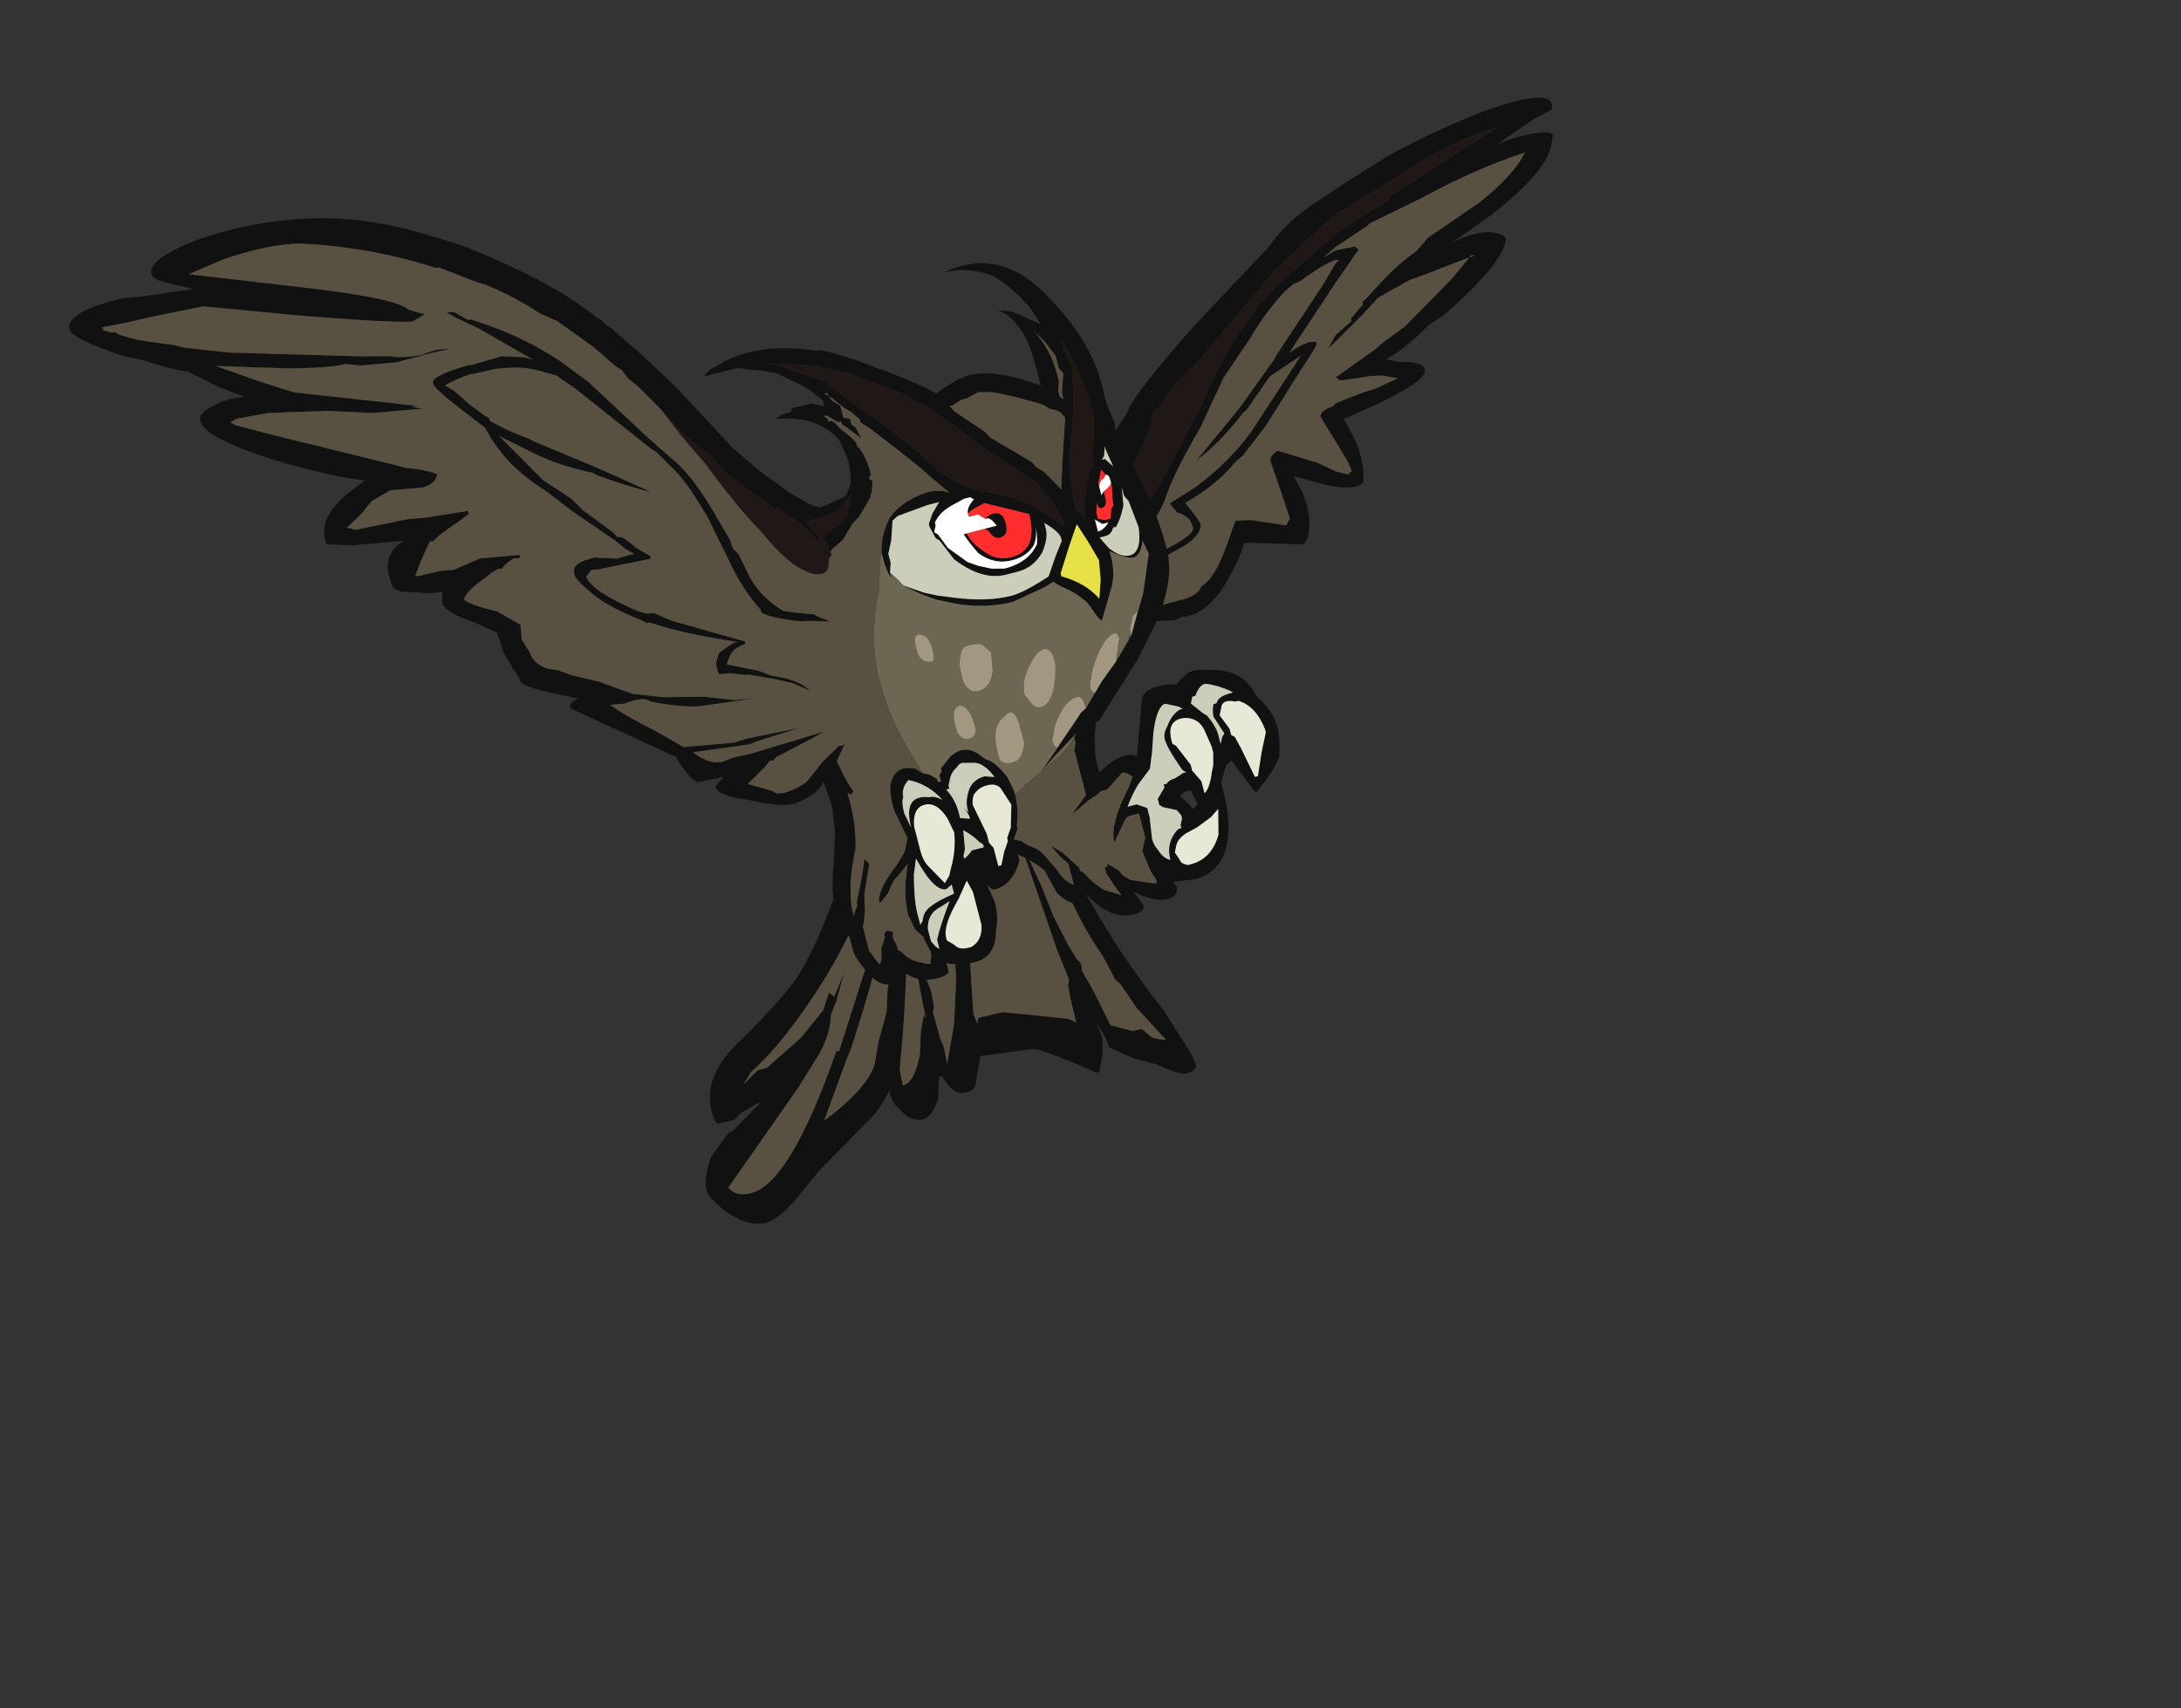 <?xml version="1.0" encoding="UTF-8" standalone="no"?>
<svg xmlns:ffdec="https://www.free-decompiler.com/flash" xmlns:xlink="http://www.w3.org/1999/xlink" ffdec:objectType="frame" height="191.95px" width="245.05px" xmlns="http://www.w3.org/2000/svg">
  <rect width="100%" height="100%" fill="#333333" stroke="none"/>
  <g transform="matrix(1.0, 0.0, 0.0, 1.0, 114.05, 80.5)">
    <use ffdec:characterId="297" ffdec:characterName="a_OwlWingBack1" height="67.9" transform="matrix(1.244, -0.044, 0.004, 1.044, -8.05, -67.25)" width="54.95" xlink:href="#sprite0"/>
    <use ffdec:characterId="295" ffdec:characterName="a_OwlTail" height="33.25" transform="matrix(0.971, -0.23, 0.649, 1.619, -54.35, 4.2)" width="57.05" xlink:href="#sprite1"/>
    <use ffdec:characterId="293" ffdec:characterName="a_OwlBody" height="77.0" transform="matrix(0.967, -0.251, 0.251, 0.967, -36.85, -42.75)" width="53.2" xlink:href="#sprite2"/>
    <use ffdec:characterId="291" ffdec:characterName="a_OwlWing1" height="72.45" transform="matrix(1.159, -0.101, 0.314, 0.947, -109.5, -53.35)" width="68.6" xlink:href="#sprite3"/>
  </g>
  <defs>
    <g id="sprite0" transform="matrix(1.0, 0.0, 0.0, 1.0, 0.0, 0.0)">
      <use ffdec:characterId="296" height="9.7" transform="matrix(7.0, 0.0, 0.0, 7.0, 0.0, 0.0)" width="7.85" xlink:href="#shape0"/>
    </g>
    <g id="shape0" transform="matrix(1.0, 0.0, 0.0, 1.0, 0.0, 0.0)">
      <path d="M7.5 0.85 Q6.9 1.05 6.15 1.5 L5.5 1.85 5.45 1.9 5.05 2.2 4.9 2.35 5.05 2.25 5.3 2.2 5.35 2.25 5.05 2.75 4.45 3.8 4.45 3.8 Q4.7 3.6 4.8 3.65 L4.8 3.7 4.75 3.8 4.5 4.25 4.15 4.9 3.85 5.35 3.75 5.45 Q3.5 5.8 3.1 6.05 3.3 6.35 3.3 6.4 3.3 6.55 3.1 6.7 L2.7 6.95 2.55 7.0 2.5 7.0 Q2.4 7.05 2.35 7.1 L2.25 7.4 Q2.15 7.65 2.0 7.9 1.75 8.2 1.45 8.35 L1.45 8.3 1.65 8.1 Q1.95 7.8 2.0 7.65 L2.35 7.0 2.85 6.75 Q3.2 6.55 3.2 6.45 3.2 6.4 3.15 6.3 3.05 6.2 3.0 6.2 L2.9 6.05 3.25 5.8 Q3.6 5.5 3.85 5.15 L3.95 5.0 4.6 3.85 4.2 4.15 3.9 4.65 3.85 4.7 Q3.55 5.15 3.25 5.4 L3.75 4.7 3.85 4.55 4.25 3.9 4.3 3.8 4.9 2.75 5.05 2.45 5.1 2.4 5.05 2.4 Q4.9 2.45 4.6 2.7 L4.5 2.75 4.4 2.85 Q4.15 3.15 3.95 3.55 L3.6 4.15 3.3 4.9 Q2.95 5.6 2.85 5.95 2.8 6.15 2.6 6.45 L2.3 6.85 Q2.2 7.0 2.15 7.1 L2.05 7.15 Q1.45 7.95 1.25 7.95 L1.2 8.0 Q1.0 8.3 0.9 8.4 0.65 8.6 0.5 8.9 L0.2 9.4 0.35 9.45 0.6 9.5 Q0.95 9.45 1.35 9.1 L1.7 8.7 1.95 8.4 2.1 8.25 2.2 8.0 2.3 7.8 Q2.35 7.75 2.5 7.7 L2.65 7.65 3.0 7.55 Q3.25 7.5 3.3 7.35 L3.4 7.25 Q3.55 7.05 3.7 6.5 L3.75 6.35 3.95 6.35 4.4 6.45 4.45 6.35 4.3 5.8 4.2 5.45 Q4.2 5.35 4.3 5.3 L4.8 5.5 5.05 5.65 5.2 5.7 5.25 5.65 5.2 5.5 4.85 4.8 Q4.85 4.7 5.0 4.65 L5.05 4.6 Q5.15 4.55 5.4 4.45 L5.55 4.4 5.85 4.25 5.65 4.2 5.5 4.2 5.15 4.25 5.1 4.25 5.05 4.2 5.55 3.8 5.65 3.7 5.95 3.45 6.55 2.75 6.8 2.4 6.85 2.4 6.25 2.65 6.0 2.75 5.6 3.0 5.4 3.25 5.05 3.65 4.95 3.75 5.05 3.55 5.25 3.35 5.25 3.3 5.4 3.1 5.4 3.05 5.45 3.0 5.65 2.75 Q5.85 2.5 6.1 2.3 L6.25 2.1 6.9 1.6 Q7.35 1.2 7.5 0.85 M7.85 0.65 Q7.85 1.1 7.05 1.8 L6.55 2.2 Q6.8 2.05 7.05 2.05 L7.2 2.1 7.25 2.15 Q7.25 2.5 6.45 3.3 L6.25 3.45 Q5.95 3.8 5.7 3.95 L5.85 4.0 Q6.2 4.0 6.2 4.15 6.2 4.3 5.65 4.6 L5.15 4.85 Q5.4 5.35 5.4 5.7 L5.4 5.8 Q5.4 5.9 5.2 5.9 5.0 5.9 4.65 5.75 L4.5 5.7 Q4.7 6.1 4.7 6.4 4.7 6.75 4.6 6.75 L3.95 6.7 3.85 6.7 3.85 6.75 Q3.5 7.8 3.05 7.8 L2.95 7.85 2.7 7.85 2.7 7.8 2.75 7.8 Q2.6 7.85 2.5 7.9 L2.4 8.0 2.1 8.4 Q1.85 8.85 1.55 9.15 1.05 9.65 0.75 9.7 0.35 9.7 0.1 9.6 0.0 9.55 0.0 9.45 0.0 9.35 0.3 8.9 L0.65 8.4 1.15 7.9 1.15 7.7 1.2 7.7 1.2 7.6 Q1.25 7.35 1.3 7.3 1.35 7.15 1.55 6.55 L1.85 5.8 2.2 4.9 2.35 4.65 Q2.4 4.4 3.25 3.3 L4.2 2.15 Q4.4 1.8 4.8 1.5 5.2 1.2 5.7 0.85 6.25 0.5 6.95 0.2 7.85 -0.15 7.85 0.15 L7.85 0.2 7.6 0.35 7.15 0.7 Q7.5 0.55 7.75 0.55 7.9 0.55 7.85 0.65 M6.2 0.9 L5.5 1.4 5.45 1.4 5.35 1.5 5.05 1.7 4.7 2.05 4.2 2.6 4.1 2.75 3.3 3.85 2.95 4.25 2.75 4.6 2.7 4.6 Q2.7 4.9 2.1 6.2 L1.5 7.4 1.5 7.45 1.4 7.7 Q2.15 7.05 2.6 6.05 L2.75 5.8 3.3 4.6 Q3.7 3.45 4.3 2.75 L4.5 2.55 Q4.75 2.3 5.05 2.0 L5.45 1.7 5.75 1.5 5.75 1.45 7.15 0.45 Q6.75 0.55 6.2 0.9" fill="#111111" fill-rule="evenodd" stroke="none"/>
      <path d="M7.5 0.85 Q7.35 1.2 6.9 1.6 L6.25 2.1 6.1 2.3 Q5.85 2.5 5.65 2.75 L5.45 3.0 5.4 3.05 5.4 3.1 5.25 3.3 5.25 3.35 5.05 3.55 4.95 3.75 5.05 3.65 5.4 3.25 5.6 3.0 6.0 2.75 6.25 2.65 6.85 2.4 6.8 2.4 6.55 2.75 5.95 3.45 5.65 3.7 5.55 3.8 5.05 4.2 5.1 4.25 5.15 4.25 5.5 4.2 5.65 4.2 5.85 4.25 5.55 4.4 5.4 4.45 Q5.15 4.55 5.05 4.6 L5.0 4.65 Q4.85 4.7 4.85 4.8 L5.2 5.5 5.25 5.65 5.2 5.7 5.05 5.65 4.8 5.5 4.3 5.3 Q4.2 5.35 4.2 5.45 L4.3 5.8 4.45 6.35 4.4 6.45 3.95 6.35 3.75 6.35 3.7 6.5 Q3.55 7.05 3.4 7.25 L3.3 7.35 Q3.25 7.5 3.0 7.55 L2.65 7.65 2.5 7.7 Q2.35 7.75 2.3 7.8 L2.2 8.0 2.1 8.25 1.95 8.4 1.7 8.7 1.35 9.1 Q0.95 9.45 0.6 9.5 L0.35 9.45 0.2 9.4 0.5 8.9 Q0.65 8.6 0.9 8.4 1.0 8.3 1.2 8.0 L1.25 7.95 Q1.45 7.95 2.05 7.15 L2.15 7.1 Q2.2 7.0 2.3 6.85 L2.6 6.45 Q2.8 6.15 2.85 5.95 2.95 5.6 3.3 4.9 L3.6 4.15 3.95 3.55 Q4.15 3.15 4.4 2.85 L4.5 2.75 4.6 2.7 Q4.9 2.45 5.05 2.4 L5.1 2.4 5.05 2.45 4.9 2.75 4.3 3.8 4.25 3.9 3.85 4.55 3.75 4.7 3.25 5.4 Q3.55 5.15 3.85 4.7 L3.9 4.65 4.2 4.15 4.6 3.85 3.95 5.0 3.85 5.15 Q3.6 5.5 3.25 5.8 L2.9 6.05 3.0 6.2 Q3.05 6.2 3.15 6.3 3.2 6.4 3.2 6.45 3.2 6.55 2.85 6.75 L2.35 7.0 2.0 7.65 Q1.95 7.8 1.65 8.1 L1.45 8.3 1.45 8.35 Q1.75 8.2 2.0 7.9 2.15 7.65 2.25 7.4 L2.35 7.1 Q2.4 7.05 2.5 7.0 L2.55 7.0 2.7 6.95 3.1 6.7 Q3.3 6.55 3.3 6.4 3.3 6.35 3.1 6.05 3.5 5.8 3.75 5.45 L3.85 5.35 4.15 4.9 4.5 4.25 4.75 3.8 4.8 3.7 4.8 3.65 Q4.7 3.6 4.45 3.8 L4.45 3.8 5.05 2.75 5.35 2.25 5.3 2.2 5.05 2.25 4.9 2.35 5.05 2.2 5.45 1.9 5.5 1.85 6.15 1.5 Q6.9 1.05 7.5 0.85 M1.0 8.35 L1.0 8.35" fill="#585141" fill-rule="evenodd" stroke="none"/>
      <path d="M6.2 0.9 Q6.75 0.55 7.15 0.45 L5.75 1.45 5.75 1.5 5.45 1.7 5.05 2.0 Q4.75 2.3 4.5 2.55 L4.3 2.75 Q3.7 3.45 3.3 4.6 L2.75 5.8 2.6 6.05 Q2.15 7.05 1.4 7.7 L1.5 7.45 1.5 7.4 2.1 6.2 Q2.7 4.9 2.7 4.6 L2.75 4.6 2.95 4.25 3.3 3.85 4.1 2.75 4.2 2.6 4.7 2.05 5.05 1.7 5.35 1.5 5.45 1.4 5.5 1.4 6.2 0.9" fill="#201717" fill-rule="evenodd" stroke="none"/>
      <path d="M1.0 8.35 L1.0 8.35" fill="#000000" fill-rule="evenodd" stroke="none"/>
    </g>
    <g id="sprite1" transform="matrix(1.0, 0.0, 0.0, 1.0, 0.0, 0.0)">
      <use ffdec:characterId="294" height="4.75" transform="matrix(7.0, 0.0, 0.0, 7.0, 0.0, 0.0)" width="8.15" xlink:href="#shape1"/>
    </g>
    <g id="shape1" transform="matrix(1.0, 0.0, 0.0, 1.0, 0.0, 0.0)">
      <path d="M7.3 1.25 L7.35 1.6 7.45 1.85 7.4 2.0 7.6 2.75 7.7 3.05 Q7.8 3.3 7.9 3.5 L8.0 3.7 8.15 4.15 8.15 4.25 Q8.1 4.3 7.95 4.3 7.85 4.3 7.55 4.15 L7.25 4.05 6.95 3.9 6.95 3.8 6.9 3.65 6.9 3.8 6.8 3.95 6.65 4.1 6.6 4.1 Q6.0 3.8 5.8 3.75 L4.95 3.7 4.7 3.95 Q4.65 4.0 4.5 4.0 4.3 4.0 4.25 3.8 L4.2 3.8 4.05 4.0 Q3.85 4.15 3.7 4.15 3.5 4.15 3.4 4.0 3.35 3.95 3.35 3.85 L3.4 3.8 Q3.05 4.0 2.85 4.05 L1.8 4.4 1.3 4.6 Q0.9 4.75 0.7 4.75 0.4 4.75 0.15 4.55 0.0 4.4 0.0 4.35 0.0 4.25 0.25 4.05 0.45 3.95 0.7 3.85 L0.75 3.85 1.35 3.65 1.3 3.65 1.0 3.7 0.85 3.75 0.6 3.75 Q0.55 3.75 0.55 3.7 0.55 3.35 1.25 3.1 2.2 2.8 2.65 2.6 3.15 2.35 3.7 1.95 L4.6 1.35 4.65 1.25 4.75 1.1 4.9 0.8 4.95 0.8 Q5.2 0.4 5.65 0.1 6.2 -0.2 6.85 0.3 L7.05 0.45 7.1 0.65 7.3 1.25 M7.15 1.1 L7.1 0.95 7.0 0.6 Q6.7 0.2 6.3 0.2 5.75 0.2 5.4 0.45 5.2 0.6 5.1 0.8 L4.95 1.05 4.95 1.1 Q4.85 1.25 4.7 1.5 4.45 1.95 3.1 2.65 2.1 3.15 1.4 3.35 L1.2 3.45 1.5 3.35 1.65 3.35 2.35 3.15 2.85 2.95 3.05 2.8 3.1 2.85 3.4 2.65 3.1 2.9 2.95 3.0 Q2.8 3.2 2.5 3.35 L2.0 3.6 0.35 4.35 Q0.4 4.45 0.65 4.45 1.3 4.45 2.8 3.35 L2.85 3.35 Q4.4 2.15 4.7 1.95 4.1 2.55 3.05 3.35 L2.9 3.45 2.2 3.95 Q3.05 3.75 3.3 3.55 L3.5 3.35 3.8 3.1 3.95 2.9 Q4.35 2.5 4.45 2.45 L4.5 2.5 Q4.5 2.6 3.9 3.35 L3.65 3.65 3.6 3.8 Q3.8 3.8 4.05 3.55 L4.2 3.35 4.35 3.2 4.35 3.25 Q4.65 2.3 4.8 2.3 4.85 2.3 4.85 2.35 L4.85 2.4 4.6 2.9 4.6 3.0 4.55 3.15 4.5 3.2 4.45 3.45 4.45 3.55 4.4 3.7 4.75 3.35 5.05 2.95 5.45 2.25 Q5.55 2.25 5.55 2.35 5.55 2.45 5.35 2.85 L5.1 3.3 5.1 3.4 5.15 3.35 5.55 3.35 6.5 3.55 6.6 3.6 6.65 3.4 6.7 3.25 6.75 3.2 6.75 2.9 6.85 1.75 6.9 2.3 6.9 2.6 6.95 2.9 7.0 3.05 Q7.05 3.05 7.0 3.15 L7.05 3.35 7.1 3.7 7.4 3.8 7.55 3.8 7.65 3.9 Q7.8 3.95 7.85 3.95 L7.6 3.6 7.5 3.35 7.45 3.3 7.4 3.05 Q7.25 2.7 7.25 2.25 L7.25 1.4 7.15 1.1" fill="#111111" fill-rule="evenodd" stroke="none"/>
      <path d="M7.15 1.1 L7.25 1.4 7.25 2.25 Q7.25 2.7 7.4 3.05 L7.45 3.3 7.5 3.35 7.6 3.6 7.85 3.95 Q7.8 3.95 7.65 3.9 L7.55 3.8 7.4 3.8 7.1 3.7 7.05 3.35 7.0 3.15 Q7.05 3.05 7.0 3.05 L6.95 2.9 6.9 2.6 6.9 2.3 6.85 1.75 6.75 2.9 6.75 3.2 6.7 3.25 6.65 3.4 6.6 3.6 6.5 3.55 5.55 3.35 5.15 3.35 5.1 3.4 5.1 3.3 5.35 2.85 Q5.55 2.45 5.55 2.35 5.55 2.25 5.45 2.25 L5.05 2.95 4.75 3.35 4.4 3.7 4.45 3.55 4.45 3.45 4.5 3.2 4.55 3.15 4.6 3.0 4.6 2.9 4.85 2.4 4.85 2.35 Q4.85 2.3 4.8 2.3 4.65 2.3 4.35 3.25 L4.35 3.2 4.2 3.35 4.05 3.55 Q3.8 3.8 3.6 3.8 L3.65 3.65 3.9 3.35 Q4.5 2.6 4.5 2.5 L4.45 2.45 Q4.35 2.5 3.95 2.9 L3.8 3.1 3.5 3.35 3.3 3.55 Q3.05 3.75 2.2 3.95 L2.9 3.45 3.05 3.35 Q4.1 2.55 4.7 1.95 4.4 2.15 2.85 3.35 L2.8 3.35 Q1.3 4.45 0.65 4.45 0.4 4.45 0.35 4.35 L2.0 3.6 2.5 3.35 Q2.8 3.2 2.95 3.0 L3.1 2.9 3.4 2.65 3.1 2.85 3.05 2.8 2.85 2.95 2.35 3.15 1.65 3.35 1.5 3.35 1.2 3.45 1.4 3.35 Q2.1 3.15 3.1 2.65 4.45 1.95 4.7 1.5 4.85 1.25 4.95 1.1 L4.95 1.05 5.1 0.8 Q5.2 0.6 5.4 0.45 5.75 0.2 6.3 0.2 6.7 0.2 7.0 0.6 L7.1 0.95 7.15 1.1" fill="#585141" fill-rule="evenodd" stroke="none"/>
    </g>
    <g id="sprite2" transform="matrix(1.0, 0.0, 0.0, 1.0, 0.0, 0.0)">
      <use ffdec:characterId="292" height="11.0" transform="matrix(7.0, 0.0, 0.0, 7.0, 0.0, 0.0)" width="7.6" xlink:href="#shape2"/>
    </g>
    <g id="shape2" transform="matrix(1.0, 0.0, 0.0, 1.0, 0.0, 0.0)">
      <path d="M6.25 2.5 L6.25 2.75 6.3 3.1 6.25 3.25 Q6.4 3.65 6.45 4.0 6.6 4.65 6.6 5.25 6.6 5.8 6.05 6.45 L5.7 6.85 4.85 7.65 4.8 7.65 Q4.7 7.9 4.65 8.2 L4.65 8.45 Q5.1 8.2 5.3 8.35 L5.6 7.5 Q5.65 7.35 5.9 7.35 6.1 7.35 6.2 7.4 6.25 7.35 6.35 7.3 6.5 7.2 6.75 7.3 7.3 7.4 7.4 7.9 7.6 8.2 7.6 8.45 7.6 8.7 7.5 8.95 7.35 9.15 7.0 9.4 L6.75 8.8 6.65 8.85 6.5 9.1 6.5 9.3 Q6.5 9.65 6.4 9.95 6.2 10.5 5.7 10.5 L5.35 10.45 5.4 10.55 5.35 10.65 Q5.3 10.7 5.2 10.7 5.0 10.7 4.7 10.45 L4.8 10.7 Q4.8 10.8 4.6 10.8 4.3 10.8 4.05 10.45 L3.95 10.3 Q3.9 10.4 3.8 10.4 3.65 10.4 3.5 10.15 L3.4 9.75 Q3.25 9.55 3.05 9.4 L3.05 9.5 Q2.85 9.85 2.55 9.85 2.5 9.85 2.45 9.75 L2.5 10.05 Q2.5 10.3 2.4 10.5 2.3 10.9 1.95 10.9 1.7 10.9 1.5 10.8 L1.5 10.95 Q1.45 11.0 1.3 11.0 0.95 11.0 0.75 10.7 L0.75 10.75 Q0.75 10.9 0.55 10.9 0.35 10.9 0.2 10.55 0.1 10.35 0.1 10.2 L0.1 10.0 Q0.05 9.95 0.0 9.75 L0.0 9.45 Q0.0 9.2 0.15 8.8 L0.3 8.3 0.35 7.95 0.35 7.8 0.25 6.75 Q0.1 5.8 0.1 4.95 L0.1 4.85 Q0.15 4.25 0.9 3.75 1.25 3.5 1.5 3.4 L1.85 3.1 1.95 2.95 Q2.0 2.75 2.0 2.6 L2.0 2.55 1.95 2.25 1.9 2.15 Q1.65 1.75 1.05 1.65 1.1 1.6 1.3 1.6 L1.35 1.55 1.65 1.55 1.85 1.65 1.85 1.55 1.7 1.35 1.55 1.2 1.25 0.95 1.05 0.85 0.9 0.8 0.65 0.7 0.1 0.7 Q0.2 0.6 0.3 0.6 L0.3 0.6 Q1.0 0.35 1.95 0.75 L2.0 0.75 Q2.4 0.95 2.8 1.25 3.25 1.55 3.65 1.9 4.0 1.75 4.25 1.75 4.6 1.75 5.15 2.1 L5.3 2.2 5.3 1.9 Q5.3 1.6 5.25 1.35 5.1 0.9 4.9 0.85 5.15 0.9 5.3 1.05 L5.55 1.25 5.45 0.95 Q5.25 0.55 5.0 0.3 4.65 0.05 4.25 0.05 5.25 -0.15 5.8 0.9 6.25 1.7 6.25 2.4 L6.25 2.5 M5.8 1.75 L5.85 1.95 5.85 2.05 Q5.8 2.45 5.6 3.05 5.35 3.6 5.35 4.3 L5.45 4.45 Q5.5 4.15 5.7 3.75 L5.8 3.65 5.8 3.55 Q5.95 3.15 6.0 2.85 L6.0 2.7 Q6.0 2.2 5.8 1.55 L5.8 1.75 M6.05 3.4 L6.0 3.55 5.95 3.6 6.0 3.6 6.1 3.75 6.05 3.45 6.05 3.4 M5.95 3.85 L5.9 3.75 5.8 3.95 5.8 4.0 5.8 4.15 5.85 4.1 5.85 4.2 Q5.85 4.35 5.75 4.35 5.7 4.35 5.7 4.25 L5.65 4.4 5.65 4.5 5.75 4.55 5.85 4.55 5.9 4.4 5.95 4.35 5.95 4.3 6.0 4.05 6.0 4.0 6.0 3.95 Q6.0 3.85 5.95 3.85 M6.15 4.25 L6.15 4.1 6.1 4.4 Q6.0 4.6 5.9 4.7 L5.85 4.7 Q5.8 4.8 5.7 4.8 L5.6 4.8 5.7 5.0 Q5.85 5.2 6.0 5.2 6.2 5.2 6.25 4.8 L6.2 4.35 6.15 4.25 M5.9 6.1 L6.05 5.85 6.3 5.25 6.25 5.0 6.25 5.05 Q6.15 5.25 6.05 5.25 5.95 5.25 5.7 5.05 L5.7 5.15 Q5.7 5.4 5.6 5.6 L5.3 6.1 Q5.25 6.05 5.2 5.9 5.15 5.75 5.1 5.7 5.0 5.55 4.8 5.4 L4.7 5.3 4.55 5.35 4.0 5.45 Q3.55 5.45 3.1 5.25 L2.8 5.1 Q2.5 4.9 2.3 4.7 L2.35 4.75 2.65 4.95 2.85 5.05 3.1 5.15 Q3.6 5.35 4.0 5.35 4.2 5.35 4.65 5.2 L4.85 4.9 5.0 4.7 5.0 4.65 Q5.0 4.55 4.8 4.35 L4.8 4.45 Q4.8 4.6 4.65 4.8 4.45 5.0 4.2 5.0 L4.0 5.0 Q3.6 5.0 3.25 4.55 L3.1 4.2 3.05 4.15 3.0 3.95 3.0 3.9 3.1 3.75 3.25 3.6 3.05 3.6 2.55 3.65 2.45 3.7 2.35 4.0 2.25 4.2 2.25 4.35 2.2 4.5 2.2 4.6 Q2.15 4.45 2.15 4.3 L2.15 4.15 Q2.2 3.95 2.3 3.8 2.5 3.45 3.1 3.4 3.3 3.4 3.45 3.5 L3.2 3.15 3.1 3.0 2.8 2.6 2.45 2.15 2.35 2.05 2.35 2.0 2.25 1.85 2.15 1.75 2.0 1.55 1.95 1.5 1.95 1.45 1.9 1.45 1.95 1.5 2.0 1.6 2.1 1.7 2.1 1.9 2.2 1.95 2.2 2.05 2.25 2.1 2.3 2.3 2.1 2.05 2.05 2.0 2.05 1.95 2.0 1.95 1.85 1.8 1.8 1.8 1.85 1.85 1.85 1.9 1.9 1.9 1.95 1.95 2.0 2.05 2.15 2.25 2.2 2.35 2.2 2.4 Q2.3 2.55 2.3 2.9 L2.25 2.95 2.3 3.0 2.25 3.15 2.2 3.25 1.95 3.5 1.8 3.6 1.6 3.8 1.4 3.9 1.05 4.2 1.0 4.2 0.8 4.4 0.8 4.45 0.7 4.6 0.65 4.65 Q0.6 4.8 0.55 4.95 0.5 5.05 0.5 5.2 L0.45 5.45 Q0.45 5.75 0.55 6.2 L0.6 6.7 0.55 6.8 Q0.65 7.55 0.75 7.75 L0.7 7.8 0.65 7.75 0.65 7.95 Q0.65 8.3 0.55 8.65 0.35 9.05 0.3 9.3 0.25 9.5 0.25 9.6 L0.25 9.7 Q0.3 9.6 0.35 9.55 L0.35 9.5 Q0.55 9.1 0.65 8.85 L0.7 8.95 0.5 9.4 0.45 9.65 Q0.4 9.8 0.35 9.9 L0.35 10.3 0.45 10.55 0.5 10.5 0.55 10.3 0.65 10.15 0.65 10.1 0.7 10.05 0.8 10.1 Q0.75 10.2 0.8 10.3 L0.8 10.4 0.85 10.45 Q0.95 10.65 1.25 10.75 L1.3 10.6 1.3 10.55 1.25 10.35 1.25 10.3 1.15 10.15 1.1 9.9 Q1.1 9.65 1.2 9.35 L1.3 9.1 1.1 9.25 Q1.0 9.3 0.9 9.45 0.8 9.55 0.7 9.6 0.7 9.4 1.15 9.05 L1.3 8.9 1.4 8.7 1.3 8.2 Q1.3 7.9 1.35 7.8 1.5 7.5 1.8 7.65 L1.9 7.75 2.0 7.8 2.1 7.9 2.1 7.95 2.15 7.95 2.15 7.85 2.2 7.8 2.2 7.75 2.4 7.6 Q2.7 7.45 2.9 7.75 L2.95 7.8 Q3.05 7.85 3.15 8.05 L3.2 8.15 3.25 8.4 3.25 8.45 Q3.25 8.7 3.15 8.95 L3.15 9.0 3.05 9.15 3.15 9.2 3.25 9.3 Q3.4 9.4 3.45 9.5 L3.6 9.8 Q3.65 10.0 3.8 10.1 L3.8 9.75 3.7 9.6 3.6 9.4 3.75 9.55 3.95 9.85 3.95 9.9 4.0 9.95 Q4.1 10.15 4.25 10.3 L4.5 10.45 Q4.45 10.35 4.4 10.2 L4.35 10.05 4.35 9.95 4.4 9.95 4.4 9.9 4.55 10.05 4.6 10.15 4.7 10.25 5.05 10.4 5.1 10.4 5.1 10.35 5.05 10.2 5.0 9.85 5.1 9.65 5.1 9.25 Q5.05 9.25 4.95 9.25 4.9 9.25 4.85 9.3 L4.6 9.6 Q4.6 9.3 5.05 8.8 L5.15 8.65 5.1 8.6 Q5.05 8.55 5.0 8.55 L4.7 8.75 4.6 8.75 4.5 8.8 4.35 8.85 4.05 9.0 4.35 8.75 4.35 8.0 4.4 7.9 4.4 7.8 4.45 7.75 4.05 8.0 3.75 8.2 4.1 7.9 4.15 7.85 4.55 7.5 4.6 7.45 4.7 7.4 4.9 7.2 5.05 7.05 5.35 6.8 5.65 6.5 5.7 6.45 5.9 6.1 M5.4 1.3 Q5.6 1.65 5.6 2.1 L5.6 2.2 5.55 2.35 5.55 2.45 5.6 2.5 5.6 2.4 5.7 2.1 5.65 2.0 5.65 1.8 5.55 1.55 5.4 1.3 M3.6 2.25 L3.5 2.15 3.45 2.05 3.35 2.0 3.1 1.75 2.45 1.3 2.4 1.25 Q2.2 1.15 2.0 1.05 L1.95 1.0 1.45 0.85 1.15 0.75 1.35 0.85 1.7 1.1 1.95 1.25 2.0 1.3 2.0 1.35 2.6 2.05 2.95 2.5 3.1 2.7 3.35 3.1 3.4 3.15 Q3.65 3.45 3.95 3.6 4.45 3.8 4.75 4.1 5.0 4.35 5.1 4.5 L5.1 4.35 Q5.0 4.0 4.85 3.7 L4.35 3.15 4.25 3.05 3.9 2.6 3.6 2.25 M4.1 2.1 L4.0 2.1 3.85 2.15 3.8 2.15 3.85 2.25 4.25 2.7 4.3 2.8 4.85 3.35 4.9 3.45 5.0 3.55 5.2 3.9 Q5.3 3.55 5.45 3.1 L5.55 2.8 5.5 2.7 5.45 2.65 5.35 2.6 5.25 2.5 Q4.75 2.2 4.5 2.1 L4.3 2.05 4.1 2.1 M4.65 4.2 L4.65 4.2 M4.85 5.25 Q5.2 5.45 5.35 5.75 L5.45 5.45 5.5 5.15 5.4 4.8 5.3 4.5 5.1 4.8 4.85 5.2 4.85 5.25 M5.6 4.7 Q5.7 4.7 5.8 4.6 L5.7 4.6 5.6 4.5 5.6 4.7 M3.65 3.9 L3.65 3.9 Q3.65 3.8 3.8 3.7 L3.75 3.65 3.65 3.65 3.45 3.7 Q3.25 3.75 3.15 3.85 L3.1 3.9 3.1 3.95 3.05 4.05 3.1 4.1 3.2 4.35 3.45 4.65 3.6 4.75 3.8 4.85 4.0 4.9 Q4.4 4.9 4.6 4.65 4.65 4.5 4.65 4.35 4.65 4.5 4.55 4.65 4.4 4.8 4.15 4.8 3.85 4.8 3.65 4.55 3.55 4.35 3.5 4.2 L3.55 4.2 Q3.6 4.4 3.75 4.55 3.9 4.75 4.15 4.75 4.6 4.75 4.6 4.15 L3.95 3.8 Q3.7 3.85 3.65 3.9 M3.85 4.2 L4.05 4.2 4.0 4.1 3.95 4.05 3.9 4.05 Q3.95 4.0 4.05 4.0 4.2 4.0 4.2 4.2 4.2 4.4 4.05 4.4 3.95 4.4 3.9 4.25 L3.85 4.2 M5.45 8.6 L5.2 8.8 Q5.05 8.95 4.95 9.1 L5.1 9.1 5.25 9.2 5.25 9.35 5.2 9.7 Q5.2 9.8 5.25 9.9 5.3 10.05 5.4 10.1 5.4 9.8 5.65 9.65 L5.7 9.65 5.7 9.6 5.75 9.5 5.75 9.45 5.7 9.35 5.5 9.25 5.45 9.2 5.45 9.25 5.45 9.1 5.6 8.95 5.6 8.9 5.65 8.9 Q5.7 8.85 5.8 8.85 L5.95 8.8 6.0 8.8 5.95 8.75 Q5.8 8.35 5.8 8.2 5.8 8.1 5.9 8.0 6.0 7.85 6.15 7.8 L6.2 7.8 6.15 7.75 5.95 7.65 Q5.9 7.65 5.85 7.7 5.75 7.8 5.65 8.05 L5.55 8.35 5.45 8.6 M3.05 8.3 Q3.0 8.2 2.85 8.2 2.7 8.2 2.6 8.3 2.55 8.4 2.55 8.45 L2.65 8.95 2.65 9.1 2.7 9.2 2.7 9.5 2.75 9.5 2.85 9.3 2.95 9.15 2.95 9.1 3.05 8.95 3.15 8.6 3.05 8.3 M5.5 10.0 L5.55 10.15 Q5.55 10.2 5.65 10.25 L5.7 10.25 Q6.05 10.25 6.25 9.9 6.3 9.7 6.35 9.5 L6.2 9.6 5.95 9.7 5.75 9.75 Q5.6 9.8 5.55 9.9 L5.5 10.0 M2.45 7.8 Q2.35 7.85 2.3 7.95 L2.25 8.05 2.25 8.1 2.2 8.1 Q2.3 8.3 2.3 8.5 L2.3 8.6 2.45 8.65 2.45 8.6 2.4 8.45 2.45 8.55 2.45 8.5 Q2.45 8.35 2.55 8.2 2.65 8.05 2.85 8.05 L3.0 8.1 Q2.9 7.85 2.75 7.8 L2.55 7.75 Q2.5 7.75 2.45 7.8 M1.9 8.15 Q2.0 8.15 2.1 8.25 1.95 7.95 1.65 7.8 1.5 7.9 1.5 8.05 1.45 8.1 1.45 8.3 L1.5 8.55 Q1.5 8.0 1.9 8.15 M1.55 8.55 L1.55 8.95 Q1.55 9.1 1.6 9.2 L1.8 9.55 1.9 9.45 1.95 9.35 Q2.1 9.1 2.15 8.8 L2.1 8.55 Q2.0 8.25 1.8 8.25 1.6 8.25 1.55 8.55 M2.3 8.8 L2.25 9.1 2.2 9.2 2.2 9.25 Q2.3 9.2 2.35 9.15 L2.55 9.15 2.55 9.1 2.5 9.05 Q2.45 8.95 2.3 8.8 M1.25 10.1 L1.3 10.05 Q1.35 9.9 1.5 9.85 1.6 9.8 1.9 9.75 L1.9 9.6 1.8 9.65 Q1.6 9.65 1.45 9.05 L1.35 9.3 Q1.25 9.7 1.25 9.9 L1.25 10.1 M1.35 10.4 L1.4 10.5 1.45 10.55 1.45 10.4 Q1.55 10.2 1.8 9.85 L1.65 9.9 Q1.4 9.95 1.35 10.2 L1.35 10.3 Q1.35 10.35 1.35 10.4 M1.7 10.55 Q1.75 10.65 1.9 10.65 L1.95 10.65 Q2.15 10.6 2.2 10.35 L2.2 9.8 2.15 9.6 1.95 9.85 Q1.6 10.2 1.6 10.4 L1.6 10.45 1.7 10.55 M7.4 8.45 Q7.35 8.05 7.1 7.9 L7.05 7.9 Q6.85 7.8 6.8 7.95 L6.75 8.05 6.85 8.3 6.85 8.4 6.9 8.45 6.95 8.65 7.05 9.15 7.1 9.15 7.25 8.8 7.4 8.5 7.4 8.45 M7.0 7.7 Q6.8 7.55 6.65 7.5 6.55 7.5 6.45 7.65 L6.4 7.65 6.35 7.75 6.5 7.95 6.55 8.0 Q6.65 8.2 6.65 8.35 L6.65 8.5 6.7 8.4 6.75 8.35 6.65 8.05 Q6.65 7.95 6.7 7.85 L6.75 7.85 Q6.8 7.75 7.0 7.75 L7.05 7.75 7.0 7.7 M6.2 7.95 Q5.9 7.9 5.9 8.25 L5.9 8.3 5.95 8.35 6.1 8.7 6.1 8.8 6.2 9.0 6.2 9.2 Q6.3 9.15 6.4 8.9 L6.45 8.8 6.5 8.6 6.5 8.5 6.45 8.2 Q6.4 8.0 6.2 7.95 M5.9 9.1 L5.8 9.15 Q5.9 9.25 5.95 9.4 L6.05 9.35 6.0 9.1 5.9 9.1" fill="#111111" fill-rule="evenodd" stroke="none"/>
      <path d="M5.8 1.75 L5.8 1.55 Q6.0 2.2 6.0 2.7 L6.0 2.85 Q5.95 3.15 5.8 3.55 L5.8 3.65 5.7 3.75 Q5.5 4.15 5.45 4.45 L5.35 4.3 Q5.35 3.6 5.6 3.05 5.8 2.45 5.85 2.05 L5.85 1.95 5.8 1.75 M3.6 2.25 L3.9 2.6 4.25 3.05 4.35 3.15 4.85 3.7 Q5.0 4.0 5.1 4.35 L5.1 4.5 Q5.0 4.35 4.75 4.1 4.45 3.8 3.95 3.6 3.65 3.45 3.4 3.15 L3.35 3.1 3.1 2.7 2.95 2.5 2.6 2.05 2.0 1.35 2.0 1.3 1.95 1.25 1.7 1.1 1.35 0.85 1.15 0.75 1.45 0.85 1.95 1.0 2.0 1.05 Q2.2 1.15 2.4 1.25 L2.45 1.3 3.1 1.75 3.35 2.0 3.45 2.05 3.5 2.15 3.6 2.25" fill="#201717" fill-rule="evenodd" stroke="none"/>
      <path d="M6.05 3.4 L6.05 3.45 6.1 3.75 6.0 3.6 5.95 3.6 6.0 3.55 6.05 3.4 M6.15 4.25 L6.2 4.35 6.25 4.8 Q6.2 5.2 6.0 5.2 5.85 5.2 5.7 5.0 L5.6 4.8 5.7 4.8 Q5.8 4.8 5.85 4.7 L5.9 4.7 Q6.0 4.6 6.1 4.4 L6.15 4.1 6.15 4.25 M2.35 4.75 L2.3 4.65 2.2 4.5 2.25 4.35 2.25 4.2 2.35 4.0 2.45 3.7 2.55 3.65 3.05 3.6 3.25 3.6 3.1 3.75 3.0 3.9 3.0 3.95 3.05 4.15 3.1 4.2 3.25 4.55 Q3.6 5.0 4.0 5.0 L4.2 5.0 Q4.45 5.0 4.65 4.8 4.8 4.6 4.8 4.45 L4.8 4.35 Q5.0 4.55 5.0 4.65 L5.0 4.7 4.85 4.9 4.65 5.2 Q4.2 5.35 4.0 5.35 3.6 5.35 3.1 5.15 L2.85 5.05 2.65 4.95 2.35 4.75 M5.45 8.6 L5.55 8.35 5.65 8.05 Q5.75 7.8 5.85 7.7 5.9 7.65 5.95 7.65 L6.15 7.75 6.2 7.8 6.15 7.8 Q6.0 7.85 5.9 8.0 5.8 8.1 5.8 8.2 5.8 8.35 5.95 8.75 L6.0 8.8 5.95 8.8 5.8 8.85 Q5.7 8.85 5.65 8.9 L5.6 8.9 5.6 8.95 5.45 9.1 5.45 9.25 5.45 9.2 5.5 9.25 5.7 9.35 5.75 9.45 5.75 9.5 5.7 9.6 5.7 9.65 5.65 9.65 Q5.4 9.8 5.4 10.1 5.3 10.05 5.25 9.9 5.2 9.8 5.2 9.7 L5.25 9.35 5.25 9.2 5.1 9.1 4.95 9.1 Q5.05 8.95 5.2 8.8 L5.45 8.6 M1.9 8.15 Q1.5 8.0 1.5 8.55 L1.45 8.3 Q1.45 8.1 1.5 8.05 1.5 7.9 1.65 7.8 1.95 7.95 2.1 8.25 2.0 8.15 1.9 8.15 M2.45 7.8 Q2.5 7.75 2.55 7.75 L2.75 7.8 Q2.9 7.85 3.0 8.1 L2.85 8.05 Q2.65 8.05 2.55 8.2 2.45 8.35 2.45 8.5 L2.45 8.55 2.4 8.45 2.45 8.6 2.45 8.65 2.3 8.6 2.3 8.5 Q2.3 8.3 2.2 8.1 L2.25 8.1 2.25 8.05 2.3 7.95 Q2.35 7.85 2.45 7.8 M1.35 10.4 Q1.35 10.35 1.35 10.3 L1.35 10.2 Q1.4 9.95 1.65 9.9 L1.8 9.85 Q1.55 10.2 1.45 10.4 L1.45 10.55 1.4 10.5 1.35 10.4 M1.25 10.1 L1.25 9.9 Q1.25 9.7 1.35 9.3 L1.45 9.05 Q1.6 9.65 1.8 9.65 L1.9 9.6 1.9 9.75 Q1.6 9.8 1.5 9.85 1.35 9.9 1.3 10.05 L1.25 10.1 M2.3 8.8 Q2.45 8.95 2.5 9.05 L2.55 9.1 2.55 9.15 2.35 9.15 Q2.3 9.2 2.2 9.25 L2.2 9.2 2.25 9.1 2.3 8.8 M7.0 7.7 L7.05 7.75 7.0 7.75 Q6.8 7.75 6.75 7.85 L6.7 7.85 Q6.65 7.95 6.65 8.05 L6.75 8.35 6.7 8.4 6.65 8.5 6.65 8.35 Q6.65 8.2 6.55 8.0 L6.5 7.95 6.35 7.75 6.4 7.65 6.45 7.65 Q6.55 7.5 6.65 7.5 6.8 7.55 7.0 7.7" fill="#cccebb" fill-rule="evenodd" stroke="none"/>
      <path d="M5.8 4.0 L5.8 3.95 5.9 3.75 5.95 3.85 5.9 3.9 Q5.85 3.9 5.8 4.0 M6.0 4.0 L6.0 4.05 5.95 4.3 5.95 4.35 5.9 4.4 5.85 4.55 5.75 4.55 5.65 4.5 5.65 4.4 5.7 4.25 Q5.7 4.35 5.75 4.35 5.85 4.35 5.85 4.2 L5.85 4.1 5.95 4.05 6.0 4.0 M3.55 4.2 L3.85 4.2 3.9 4.25 Q3.95 4.4 4.05 4.4 4.2 4.4 4.2 4.2 4.2 4.0 4.05 4.0 3.95 4.0 3.9 4.05 3.85 4.0 3.8 3.95 L3.65 3.95 3.65 3.9 Q3.7 3.85 3.95 3.8 L4.6 4.15 Q4.6 4.75 4.15 4.75 3.9 4.75 3.75 4.55 3.6 4.4 3.55 4.2" fill="#ff2d2d" fill-rule="evenodd" stroke="none"/>
      <path d="M5.8 4.0 Q5.85 3.9 5.9 3.9 L5.95 3.85 Q6.0 3.85 6.0 3.95 L6.0 4.0 5.95 4.05 5.85 4.1 5.8 4.15 5.8 4.0 M4.65 4.2 L4.65 4.2 M3.55 4.2 L3.5 4.2 Q3.55 4.35 3.65 4.55 3.85 4.8 4.15 4.8 4.4 4.8 4.55 4.65 4.65 4.5 4.65 4.35 4.65 4.5 4.6 4.65 4.4 4.9 4.0 4.9 L3.8 4.85 3.6 4.75 3.45 4.65 3.2 4.35 3.1 4.1 3.05 4.05 3.1 3.95 3.1 3.9 3.15 3.85 Q3.25 3.75 3.45 3.7 L3.65 3.65 3.75 3.65 3.8 3.7 Q3.65 3.8 3.65 3.9 L3.65 3.9 3.65 3.95 3.8 3.95 Q3.85 4.0 3.9 4.05 L3.95 4.05 4.0 4.1 4.05 4.2 3.85 4.2 3.55 4.2 M5.6 4.7 L5.6 4.5 5.7 4.6 5.8 4.6 Q5.7 4.7 5.6 4.7" fill="#ffffff" fill-rule="evenodd" stroke="none"/>
      <path d="M2.35 4.75 L2.3 4.7 Q2.5 4.9 2.8 5.1 L3.1 5.25 Q3.55 5.45 4.0 5.45 L4.55 5.35 4.7 5.3 4.8 5.4 Q5.0 5.55 5.1 5.7 5.15 5.75 5.2 5.9 5.25 6.05 5.3 6.1 L5.6 5.6 Q5.7 5.4 5.7 5.15 L5.7 5.05 Q5.95 5.25 6.05 5.25 6.15 5.25 6.25 5.05 L6.25 5.0 6.3 5.25 6.05 5.85 5.9 6.1 5.8 6.15 5.7 6.35 5.7 6.45 5.65 6.45 5.65 6.5 5.35 6.8 5.5 6.45 Q5.5 6.25 5.25 6.45 L5.15 6.55 Q4.95 6.8 4.9 6.95 4.85 7.05 4.85 7.1 L4.85 7.15 4.9 7.2 4.7 7.4 Q4.7 7.25 4.65 7.2 4.55 7.15 4.35 7.3 4.15 7.5 4.1 7.65 L4.05 7.75 4.05 7.85 4.1 7.9 3.75 8.2 4.05 8.0 4.45 7.75 4.4 7.8 Q4.2 8.0 3.95 8.1 L3.25 8.45 3.25 8.4 3.2 8.15 3.15 8.05 Q3.05 7.85 2.95 7.8 L2.9 7.75 Q2.7 7.45 2.4 7.6 L2.2 7.75 2.2 7.8 2.15 7.85 2.15 7.95 2.1 7.95 2.1 7.9 2.0 7.8 1.9 7.75 1.8 7.4 Q1.6 6.75 1.6 6.15 1.6 5.5 1.9 4.85 L1.95 4.75 2.1 4.25 2.15 4.15 2.15 4.3 Q2.15 4.45 2.2 4.6 L2.2 4.5 2.3 4.65 2.35 4.75 M2.45 5.6 Q2.3 5.5 2.3 5.8 2.3 6.05 2.5 6.05 2.55 6.05 2.55 5.85 2.55 5.65 2.45 5.6 M4.1 6.4 L4.05 6.45 Q3.8 6.7 3.8 6.95 L3.85 7.05 Q3.9 7.2 4.0 7.2 4.25 7.2 4.4 6.6 L4.4 6.45 Q4.35 6.2 4.1 6.4 M3.35 6.0 Q3.3 5.95 3.15 5.95 L3.1 5.95 Q3.0 5.95 2.95 6.1 2.9 6.2 2.9 6.3 L2.9 6.5 Q2.95 6.7 3.1 6.7 3.3 6.7 3.4 6.45 L3.45 6.15 3.35 6.0 M3.15 7.7 L3.15 7.85 Q3.2 7.95 3.35 7.95 3.5 7.95 3.6 7.7 L3.6 7.45 Q3.6 7.05 3.4 7.2 3.15 7.3 3.15 7.7 M2.75 7.4 Q2.9 7.4 2.9 7.25 2.9 6.9 2.75 6.85 2.6 6.85 2.6 7.15 L2.6 7.25 Q2.65 7.4 2.75 7.4" fill="#6d6652" fill-rule="evenodd" stroke="none"/>
      <path d="M4.1 7.9 L4.05 7.85 4.05 7.75 4.1 7.65 Q4.15 7.5 4.35 7.3 4.55 7.15 4.65 7.2 4.7 7.25 4.7 7.4 L4.6 7.45 4.55 7.5 4.15 7.85 4.1 7.9 M4.9 7.2 L4.85 7.15 4.85 7.1 Q4.85 7.05 4.9 6.95 4.95 6.8 5.15 6.55 L5.25 6.45 Q5.5 6.25 5.5 6.45 L5.35 6.8 5.05 7.05 4.9 7.2 M5.7 6.45 L5.7 6.35 5.8 6.15 5.9 6.1 5.7 6.45 M2.45 5.6 Q2.55 5.65 2.55 5.85 2.55 6.05 2.5 6.05 2.3 6.05 2.3 5.8 2.3 5.5 2.45 5.6 M3.35 6.0 L3.45 6.15 3.4 6.45 Q3.3 6.7 3.1 6.7 2.95 6.7 2.9 6.5 L2.9 6.3 Q2.9 6.2 2.95 6.1 3.0 5.95 3.1 5.95 L3.15 5.95 Q3.3 5.95 3.35 6.0 M4.1 6.4 Q4.35 6.2 4.4 6.45 L4.4 6.6 Q4.25 7.2 4.0 7.2 3.9 7.2 3.85 7.05 L3.8 6.95 Q3.8 6.7 4.05 6.45 L4.1 6.4 M3.15 7.7 Q3.15 7.3 3.4 7.2 3.6 7.05 3.6 7.45 L3.6 7.7 Q3.5 7.95 3.35 7.95 3.2 7.95 3.15 7.85 L3.15 7.7 M2.75 7.4 Q2.65 7.4 2.6 7.25 L2.6 7.15 Q2.6 6.85 2.75 6.85 2.9 6.9 2.9 7.25 2.9 7.4 2.75 7.4" fill="#a29780" fill-rule="evenodd" stroke="none"/>
      <path d="M2.15 4.15 L2.1 4.25 1.95 4.75 1.9 4.85 Q1.6 5.5 1.6 6.15 1.6 6.75 1.8 7.4 L1.9 7.75 1.8 7.65 Q1.5 7.5 1.35 7.8 1.3 7.9 1.3 8.2 L1.4 8.7 1.3 8.9 1.15 9.05 Q0.7 9.4 0.7 9.6 0.8 9.55 0.9 9.45 1.0 9.3 1.1 9.25 L1.3 9.1 1.2 9.35 Q1.1 9.65 1.1 9.9 L1.15 10.15 1.25 10.3 1.25 10.35 1.3 10.55 1.3 10.6 1.25 10.75 Q0.95 10.65 0.85 10.45 L0.8 10.4 0.8 10.3 Q0.75 10.2 0.8 10.1 L0.7 10.05 0.65 10.1 0.65 10.15 0.55 10.3 0.5 10.5 0.45 10.55 0.35 10.3 0.35 9.9 Q0.4 9.8 0.45 9.65 L0.5 9.4 0.7 8.95 0.65 8.85 Q0.55 9.1 0.35 9.5 L0.35 9.55 Q0.3 9.6 0.25 9.7 L0.25 9.6 Q0.25 9.5 0.3 9.3 0.35 9.05 0.55 8.65 0.65 8.3 0.65 7.95 L0.65 7.75 0.7 7.8 0.75 7.75 Q0.65 7.55 0.55 6.8 L0.6 6.7 0.55 6.2 Q0.45 5.75 0.45 5.45 L0.5 5.2 Q0.5 5.05 0.55 4.95 0.6 4.8 0.65 4.65 L0.7 4.6 0.8 4.45 0.8 4.4 1.0 4.2 1.05 4.2 1.4 3.9 1.6 3.8 1.8 3.6 1.95 3.5 2.2 3.25 2.25 3.15 2.3 3.0 2.25 2.95 2.3 2.9 Q2.3 2.55 2.2 2.4 L2.2 2.35 2.15 2.25 2.0 2.05 1.95 1.95 1.9 1.9 1.85 1.9 1.85 1.85 1.8 1.8 1.85 1.8 2.0 1.95 2.05 1.95 2.05 2.0 2.1 2.05 2.3 2.3 2.25 2.1 2.2 2.05 2.2 1.95 2.1 1.9 2.1 1.7 2.0 1.6 1.95 1.5 1.9 1.45 1.95 1.45 1.95 1.5 2.0 1.55 2.15 1.75 2.25 1.85 2.35 2.0 2.35 2.05 2.45 2.15 2.8 2.6 3.1 3.0 3.2 3.15 3.45 3.5 Q3.3 3.4 3.1 3.4 2.5 3.45 2.3 3.8 2.2 3.95 2.15 4.15 M3.25 8.45 L3.95 8.1 Q4.2 8.0 4.4 7.8 L4.4 7.9 4.35 8.0 4.35 8.75 4.05 9.0 4.35 8.85 4.5 8.8 4.6 8.75 4.7 8.75 5.0 8.55 Q5.05 8.55 5.1 8.6 L5.15 8.65 5.05 8.8 Q4.6 9.3 4.6 9.6 L4.85 9.3 Q4.9 9.25 4.95 9.25 5.05 9.25 5.1 9.25 L5.1 9.65 5.0 9.85 5.05 10.2 5.1 10.35 5.1 10.4 5.05 10.4 4.7 10.25 4.6 10.15 4.55 10.05 4.4 9.9 4.4 9.95 4.35 9.95 4.35 10.05 4.4 10.2 Q4.45 10.35 4.5 10.45 L4.25 10.3 Q4.1 10.15 4.0 9.95 L3.95 9.9 3.95 9.85 3.75 9.55 3.6 9.4 3.7 9.6 3.8 9.75 3.8 10.1 Q3.65 10.0 3.6 9.8 L3.45 9.5 Q3.4 9.4 3.25 9.3 L3.15 9.2 3.05 9.15 3.15 9.0 3.15 8.95 Q3.25 8.7 3.25 8.45 M5.65 6.5 L5.65 6.45 5.7 6.45 5.65 6.5 M5.4 1.3 L5.55 1.55 5.65 1.8 5.65 2.0 5.7 2.1 5.6 2.4 5.6 2.5 5.55 2.45 5.55 2.35 5.6 2.2 5.6 2.1 Q5.6 1.65 5.4 1.3 M4.1 2.1 L4.3 2.05 4.5 2.1 Q4.75 2.2 5.25 2.5 L5.35 2.6 5.45 2.65 5.5 2.7 5.55 2.8 5.45 3.1 Q5.3 3.55 5.2 3.9 L5.0 3.55 4.9 3.45 4.85 3.35 4.3 2.8 4.25 2.7 3.85 2.25 3.8 2.15 3.85 2.15 4.0 2.1 4.1 2.1" fill="#585141" fill-rule="evenodd" stroke="none"/>
      <path d="M4.85 5.25 L4.85 5.2 5.1 4.8 5.3 4.5 5.4 4.8 5.5 5.15 5.45 5.45 5.35 5.75 Q5.2 5.45 4.85 5.25" fill="#e6e146" fill-rule="evenodd" stroke="none"/>
      <path d="M5.5 10.0 L5.55 9.9 Q5.6 9.8 5.75 9.75 L5.95 9.7 6.2 9.6 6.35 9.5 Q6.3 9.7 6.25 9.9 6.05 10.25 5.7 10.25 L5.65 10.25 Q5.55 10.2 5.55 10.15 L5.5 10.0 M3.05 8.3 L3.15 8.6 3.05 8.95 2.95 9.1 2.95 9.15 2.85 9.3 2.75 9.5 2.7 9.5 2.7 9.2 2.65 9.1 2.65 8.95 2.55 8.45 Q2.55 8.4 2.6 8.3 2.7 8.2 2.85 8.2 3.0 8.2 3.05 8.3 M1.55 8.55 Q1.6 8.25 1.8 8.25 2.0 8.25 2.1 8.55 L2.15 8.8 Q2.1 9.1 1.95 9.35 L1.9 9.45 1.8 9.55 1.6 9.2 Q1.55 9.1 1.55 8.95 L1.55 8.55 M7.4 8.45 L7.4 8.5 7.25 8.8 7.1 9.15 7.05 9.15 6.95 8.65 6.9 8.45 6.85 8.4 6.85 8.3 6.75 8.05 6.8 7.95 Q6.85 7.8 7.05 7.9 L7.1 7.9 Q7.35 8.05 7.4 8.45 M1.7 10.55 L1.6 10.45 1.6 10.4 Q1.6 10.2 1.95 9.85 L2.15 9.6 2.2 9.8 2.2 10.35 Q2.15 10.6 1.95 10.65 L1.9 10.65 Q1.75 10.65 1.7 10.55 M6.2 7.95 Q6.4 8.0 6.45 8.2 L6.5 8.5 6.5 8.6 6.45 8.8 6.4 8.9 Q6.3 9.15 6.2 9.2 L6.2 9.0 6.1 8.8 6.1 8.7 5.95 8.35 5.9 8.3 5.9 8.25 Q5.9 7.9 6.2 7.95" fill="#e8e8d7" fill-rule="evenodd" stroke="none"/>
    </g>
    <g id="sprite3" transform="matrix(1.0, 0.0, 0.0, 1.0, 0.0, 0.0)">
      <use ffdec:characterId="290" height="10.35" transform="matrix(7.0, 0.0, 0.0, 7.0, 0.0, 0.0)" width="9.8" xlink:href="#shape3"/>
    </g>
    <g id="shape3" transform="matrix(1.0, 0.0, 0.0, 1.0, 0.0, 0.0)">
      <path d="M8.6 9.4 L8.4 9.7 8.2 9.85 8.2 9.9 8.15 9.95 Q8.15 10.05 7.95 10.2 7.7 10.35 7.55 10.35 7.35 10.35 7.0 10.2 6.65 10.1 6.65 9.95 L6.8 9.8 6.45 9.85 Q6.35 9.85 6.25 9.4 L5.05 8.45 Q5.05 8.35 5.2 8.3 L4.95 8.2 Q4.55 8.05 4.5 7.95 4.5 7.85 4.45 7.7 4.45 7.65 4.4 7.45 L4.4 7.1 4.15 6.9 Q3.8 6.7 3.8 6.55 3.8 6.45 3.85 6.35 L3.65 6.35 3.4 6.3 Q3.25 6.3 3.2 6.2 3.2 6.15 3.2 6.05 3.2 5.65 3.55 5.45 L2.85 5.45 2.5 5.4 2.5 5.35 Q2.5 4.9 3.15 4.5 L3.3 4.4 Q2.9 4.3 2.3 4.0 1.35 3.5 1.35 3.2 1.35 3.05 1.6 2.95 1.8 2.85 2.05 2.85 L1.75 2.65 1.4 2.35 Q1.2 2.3 0.85 2.1 L0.6 2.0 Q0.0 1.65 0.0 1.5 0.0 1.2 0.85 1.05 L1.1 1.05 1.85 1.0 Q1.6 0.9 1.5 0.85 L1.4 0.8 Q1.35 0.75 1.35 0.7 1.35 0.45 2.1 0.2 2.8 0.0 3.4 0.0 L3.55 0.0 Q4.4 0.0 5.25 0.45 5.45 0.55 5.7 0.7 6.0 0.9 6.3 1.15 6.85 1.6 7.15 2.05 L7.2 2.1 7.25 2.2 7.3 2.25 7.6 2.75 7.9 3.3 8.4 4.4 8.65 4.8 8.95 5.2 9.2 5.45 9.3 5.5 9.45 5.45 9.7 5.35 9.75 5.35 9.5 5.6 9.35 5.65 9.1 5.7 9.05 5.7 9.1 5.85 9.15 5.95 9.15 6.05 9.1 6.0 9.1 5.95 8.95 5.7 8.8 5.55 8.75 5.45 8.7 5.45 8.65 5.4 8.2 4.8 8.05 4.45 8.0 4.4 7.8 4.1 7.6 3.65 7.4 3.25 7.3 3.1 7.25 2.95 7.1 2.75 7.1 2.7 7.05 2.65 7.0 2.55 6.95 2.5 6.6 2.05 6.4 1.9 Q6.15 1.6 5.8 1.35 L5.7 1.3 5.25 1.0 5.2 1.0 Q4.4 0.55 3.45 0.4 L3.3 0.4 Q2.95 0.4 2.4 0.55 L1.85 0.75 3.4 1.15 Q4.55 1.45 4.65 1.65 L4.85 1.75 4.65 1.85 Q4.4 1.85 3.2 1.6 L1.9 1.3 1.15 1.4 0.85 1.45 0.45 1.5 0.45 1.55 0.55 1.6 0.6 1.6 0.65 1.65 0.85 1.75 1.0 1.8 1.35 1.9 1.45 1.95 2.05 2.1 3.8 2.35 4.3 2.4 4.2 2.4 Q4.45 2.45 4.7 2.4 L4.65 2.4 4.85 2.35 5.05 2.35 4.75 2.4 4.25 2.5 3.75 2.5 3.55 2.45 Q3.45 2.5 2.8 2.45 L1.8 2.3 2.05 2.45 Q2.45 2.7 2.75 2.85 L4.35 3.25 4.25 3.25 4.4 3.3 3.7 3.3 3.1 3.2 2.3 3.15 1.85 3.2 1.75 3.25 1.8 3.3 Q2.1 3.45 2.9 3.8 L3.8 4.2 3.9 4.25 Q4.15 4.3 4.3 4.4 4.25 4.55 4.05 4.6 L3.6 4.6 Q3.5 4.65 3.3 4.75 3.2 4.85 3.1 4.95 L2.85 5.15 2.95 5.2 3.7 5.1 3.95 5.1 4.55 5.05 4.55 5.1 4.4 5.2 Q4.05 5.4 3.95 5.5 L3.9 5.5 3.7 5.8 3.55 6.05 3.6 6.05 3.9 6.0 4.1 6.0 4.5 5.85 5.05 5.85 5.05 5.9 4.95 5.9 Q4.85 5.95 4.75 6.05 L4.7 6.05 4.6 6.1 4.45 6.2 Q4.2 6.35 4.1 6.5 4.15 6.6 4.5 6.75 L4.75 7.0 4.7 7.25 4.75 7.45 Q4.75 7.75 5.05 7.8 L5.2 7.9 5.55 8.05 5.95 8.3 6.35 8.4 6.9 8.45 7.3 8.55 7.6 8.55 6.8 8.6 Q6.55 8.6 6.15 8.45 6.1 8.35 5.8 8.45 L5.6 8.45 Q5.75 8.65 6.1 8.95 L6.15 9.0 Q6.3 9.15 6.4 9.25 L7.1 9.25 7.3 9.2 8.05 9.1 7.45 9.25 7.3 9.3 6.5 9.35 Q6.65 9.55 6.8 9.55 L6.85 9.55 7.0 9.5 7.3 9.45 8.35 9.2 8.15 9.3 7.6 9.55 7.55 9.6 7.5 9.6 7.4 9.7 7.1 9.95 7.4 10.1 7.45 10.15 7.55 10.15 Q7.75 10.1 7.9 10.0 L8.2 9.7 8.5 9.45 8.55 9.45 8.6 9.4 M8.95 7.4 L9.0 7.4 8.65 7.35 8.55 7.35 Q8.15 7.25 8.05 7.15 L8.05 7.1 Q7.9 6.75 7.85 6.3 L7.75 5.5 Q7.65 5.0 7.55 4.75 L7.35 4.35 7.3 4.3 6.55 3.2 6.35 2.95 6.15 2.85 Q5.95 2.75 5.7 2.75 L5.55 2.75 5.25 2.8 5.2 2.8 Q5.0 2.85 4.8 2.95 L4.9 3.05 5.05 3.3 5.2 3.5 5.25 3.55 5.25 3.6 Q5.45 3.8 5.7 3.95 L5.75 4.0 6.45 4.5 7.1 5.0 Q6.85 4.9 6.45 4.65 L6.4 4.6 Q6.0 4.45 5.7 4.2 L5.35 3.9 5.3 3.85 5.7 4.65 6.0 5.0 6.1 5.2 6.4 5.6 6.45 5.7 6.5 5.7 6.55 5.75 6.65 5.9 6.8 6.05 6.8 6.1 6.05 6.2 5.95 6.2 5.85 6.3 Q5.85 6.55 6.4 6.95 L6.5 7.0 6.6 7.0 6.8 7.15 7.7 7.6 Q7.7 7.65 7.65 7.65 L7.55 7.7 Q7.45 7.75 7.35 7.95 L7.75 8.1 7.9 8.2 Q8.25 8.3 8.35 8.5 L8.15 8.35 7.9 8.25 7.6 8.15 7.55 8.15 7.35 8.1 7.2 8.1 7.2 8.0 Q7.2 7.9 7.3 7.75 7.45 7.65 7.55 7.6 L7.6 7.6 7.3 7.5 Q6.85 7.35 6.5 7.15 L6.45 7.15 6.4 7.1 Q5.95 6.8 5.8 6.5 5.7 6.35 5.7 6.25 5.7 6.05 6.05 6.0 L6.35 6.05 6.55 6.0 6.6 6.0 6.5 5.9 6.4 5.75 5.95 5.2 5.7 4.85 Q5.35 4.45 5.25 4.1 L5.2 3.95 5.15 3.7 4.9 3.35 Q4.65 3.0 4.65 2.9 4.65 2.8 5.0 2.7 L5.2 2.65 5.25 2.65 5.7 2.55 6.0 2.6 6.1 2.65 5.5 2.05 5.25 1.85 5.15 1.75 5.25 1.75 5.4 1.9 5.45 1.9 5.7 2.05 Q6.1 2.3 6.45 2.7 L6.75 3.1 7.3 4.1 7.6 4.6 Q7.75 4.9 7.85 5.4 L7.95 5.9 7.95 6.05 8.0 6.15 8.05 6.55 Q8.1 6.8 8.2 6.95 8.25 7.05 8.35 7.15 8.5 7.2 8.75 7.25 L8.8 7.3 8.95 7.4" fill="#111111" fill-rule="evenodd" stroke="none"/>
      <path d="M9.75 5.35 L9.8 5.3 9.7 5.55 9.65 5.65 9.5 5.8 9.35 5.9 Q9.25 5.95 9.2 6.05 L9.25 6.05 9.25 6.3 9.2 6.35 Q9.15 6.6 9.0 6.6 8.9 6.6 8.8 6.5 8.6 6.35 8.4 5.8 8.2 5.4 7.95 4.6 L7.75 4.1 7.6 3.65 7.8 4.1 8.0 4.4 8.05 4.45 8.2 4.8 8.65 5.4 8.7 5.45 8.75 5.45 8.8 5.55 8.95 5.7 9.1 5.95 9.1 6.0 9.15 6.05 9.15 5.95 9.1 5.85 9.05 5.7 9.1 5.7 9.35 5.65 9.5 5.6 9.75 5.35 M6.95 2.5 L7.0 2.55 7.05 2.65 7.1 2.7 7.1 2.75 7.25 2.95 7.2 2.9 6.95 2.5" fill="#201717" fill-rule="evenodd" stroke="none"/>
      <path d="M9.2 6.35 L9.2 7.1 9.15 7.25 Q9.05 7.4 8.95 7.4 L8.8 7.3 8.75 7.25 Q8.5 7.2 8.35 7.15 8.25 7.05 8.2 6.95 8.1 6.8 8.05 6.55 L8.0 6.15 7.95 6.05 7.95 5.9 7.85 5.4 Q7.75 4.9 7.6 4.6 L7.3 4.1 6.75 3.1 6.45 2.7 Q6.1 2.3 5.7 2.05 L5.45 1.9 5.4 1.9 5.25 1.75 5.15 1.75 5.25 1.85 5.5 2.05 6.1 2.65 6.0 2.6 5.7 2.55 5.25 2.65 5.2 2.65 5.0 2.7 Q4.65 2.8 4.65 2.9 4.65 3.0 4.9 3.35 L5.15 3.7 5.2 3.95 5.25 4.1 Q5.35 4.45 5.7 4.85 L5.95 5.2 6.4 5.75 6.5 5.9 6.6 6.0 6.55 6.0 6.35 6.05 6.05 6.0 Q5.7 6.05 5.7 6.25 5.7 6.35 5.8 6.5 5.95 6.8 6.4 7.1 L6.45 7.15 6.5 7.15 Q6.85 7.35 7.3 7.5 L7.6 7.6 7.55 7.6 Q7.45 7.65 7.3 7.75 7.2 7.9 7.2 8.0 L7.2 8.1 7.35 8.1 7.55 8.15 7.6 8.15 7.9 8.25 8.15 8.35 8.35 8.5 Q8.25 8.3 7.9 8.2 L7.75 8.1 7.35 7.95 Q7.45 7.75 7.55 7.7 L7.65 7.65 Q7.7 7.65 7.7 7.6 L6.8 7.15 6.6 7.0 6.5 7.0 6.4 6.95 Q5.85 6.55 5.85 6.3 L5.95 6.2 6.05 6.2 6.8 6.1 6.8 6.05 6.65 5.9 6.55 5.75 6.5 5.7 6.45 5.7 6.4 5.6 6.1 5.2 6.0 5.0 5.7 4.65 5.3 3.85 5.35 3.9 5.7 4.2 Q6.0 4.45 6.4 4.6 L6.45 4.65 Q6.85 4.9 7.1 5.0 L6.45 4.5 5.75 4.0 5.7 3.95 Q5.45 3.8 5.25 3.6 L5.25 3.55 5.2 3.5 5.05 3.3 4.9 3.05 4.8 2.95 Q5.0 2.85 5.2 2.8 L5.25 2.8 5.55 2.75 5.7 2.75 Q5.95 2.75 6.15 2.85 L6.35 2.95 6.55 3.2 7.3 4.3 7.35 4.35 7.55 4.75 Q7.65 5.0 7.75 5.5 L7.85 6.3 Q7.9 6.75 8.05 7.1 L8.05 7.15 Q8.15 7.25 8.55 7.35 L8.65 7.35 Q8.6 7.4 8.6 7.45 L8.6 7.5 8.75 7.65 Q8.9 7.8 8.9 8.0 8.9 8.25 8.45 8.95 L8.5 9.0 8.6 9.0 Q8.65 9.0 8.65 9.1 L8.65 9.15 Q8.65 9.3 8.6 9.4 L8.55 9.45 8.5 9.45 8.2 9.7 7.9 10.0 Q7.75 10.1 7.55 10.15 L7.45 10.15 7.4 10.1 7.1 9.95 7.4 9.7 7.5 9.6 7.55 9.6 7.6 9.55 8.15 9.3 8.35 9.2 7.3 9.45 7.0 9.5 6.85 9.55 6.8 9.55 Q6.65 9.55 6.5 9.35 L7.3 9.3 7.45 9.25 8.05 9.1 7.3 9.2 7.1 9.25 6.4 9.25 Q6.3 9.15 6.15 9.0 L6.1 8.95 Q5.75 8.65 5.6 8.45 L5.8 8.45 Q6.1 8.35 6.15 8.45 6.55 8.6 6.8 8.6 L7.6 8.55 7.3 8.55 6.9 8.45 6.35 8.4 5.95 8.3 5.55 8.05 5.2 7.9 5.05 7.8 Q4.75 7.75 4.75 7.45 L4.7 7.25 4.75 7.0 4.5 6.75 Q4.15 6.6 4.1 6.5 4.2 6.35 4.45 6.2 L4.6 6.1 4.7 6.05 4.75 6.05 Q4.85 5.95 4.95 5.9 L5.05 5.9 5.05 5.85 4.5 5.85 4.1 6.0 3.9 6.0 3.6 6.05 3.55 6.05 3.7 5.8 3.9 5.5 3.95 5.5 Q4.05 5.4 4.4 5.2 L4.55 5.1 4.55 5.05 3.95 5.1 3.7 5.1 2.95 5.2 2.85 5.15 3.1 4.95 Q3.2 4.85 3.3 4.75 3.5 4.65 3.6 4.6 L4.05 4.6 Q4.25 4.55 4.3 4.4 4.15 4.3 3.9 4.25 L3.8 4.2 2.9 3.8 Q2.1 3.45 1.8 3.3 L1.75 3.25 1.85 3.2 2.3 3.15 3.1 3.2 3.7 3.3 4.4 3.3 4.25 3.25 4.35 3.25 2.75 2.85 Q2.45 2.7 2.05 2.45 L1.8 2.3 2.8 2.45 Q3.45 2.5 3.55 2.45 L3.75 2.5 4.25 2.5 4.75 2.4 5.05 2.35 4.85 2.35 4.65 2.4 4.7 2.4 Q4.45 2.45 4.2 2.4 L4.3 2.4 3.8 2.35 2.05 2.1 1.45 1.95 1.35 1.9 1.0 1.8 0.85 1.75 0.65 1.65 0.6 1.6 0.55 1.6 0.45 1.55 0.45 1.5 0.85 1.45 1.15 1.4 1.9 1.3 3.2 1.6 Q4.4 1.85 4.65 1.85 L4.85 1.75 4.65 1.65 Q4.55 1.45 3.4 1.15 L1.85 0.75 2.4 0.55 Q2.95 0.4 3.3 0.4 L3.45 0.4 Q4.4 0.55 5.2 1.0 L5.25 1.0 5.7 1.3 5.8 1.35 Q6.15 1.6 6.4 1.9 L6.6 2.05 6.95 2.5 7.2 2.9 7.25 2.95 7.3 3.1 7.4 3.25 7.6 3.65 7.75 4.1 7.95 4.6 Q8.2 5.4 8.4 5.8 8.6 6.35 8.8 6.5 8.9 6.6 9.0 6.6 9.15 6.6 9.2 6.35 M9.05 7.65 L9.15 7.7 9.1 8.05 9.1 8.0 9.05 7.85 9.05 7.65" fill="#585141" fill-rule="evenodd" stroke="none"/>
    </g>
  </defs>
</svg>
